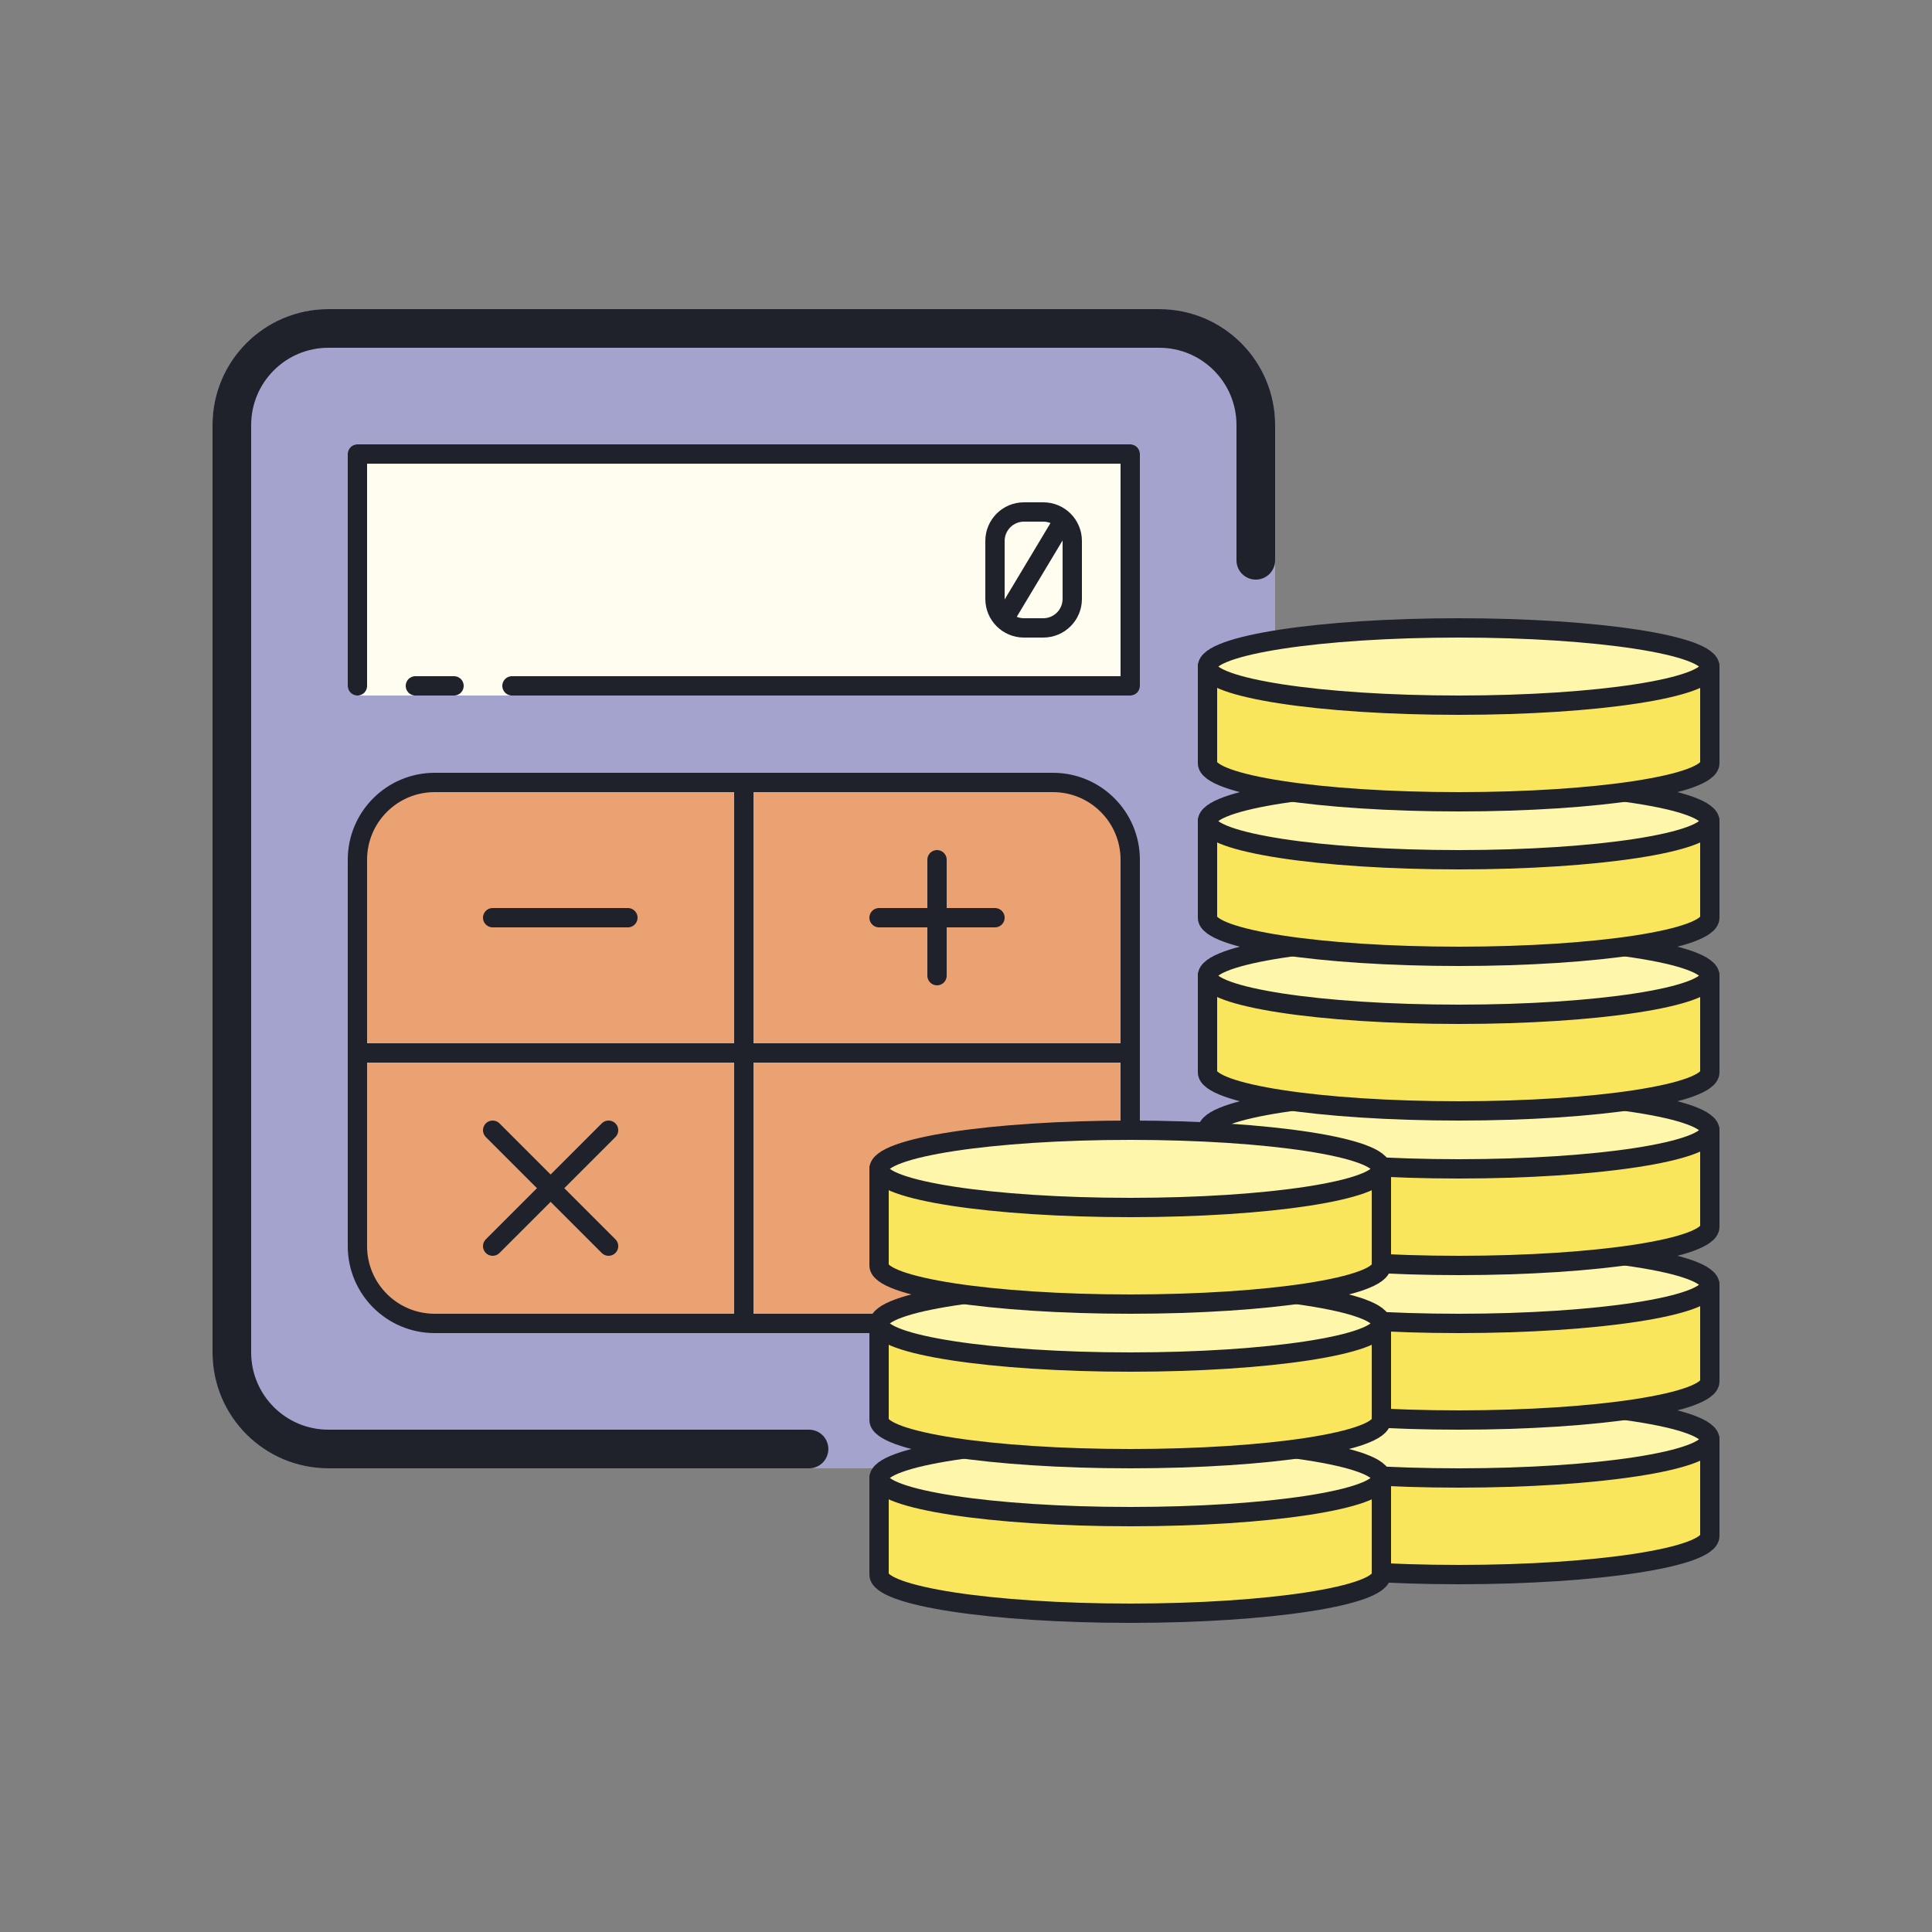 <?xml version="1.0" encoding="UTF-8"?>
<svg xmlns="http://www.w3.org/2000/svg" xmlns:xlink="http://www.w3.org/1999/xlink" width="200pt" height="200pt" viewBox="0 0 200 200" version="1.1">
<rect x="0" y="0" width="200" height="200" fill="#808080" stroke="none"/>
<g id="surface1">
<path style=" stroke:none;fill-rule:nonzero;fill:#A3A3CD;fill-opacity:1;" d="M 120 152 L 34 152 C 27.383 152 22 146.617 22 140 L 22 44 C 22 37.383 27.383 32 34 32 L 120 32 C 126.617 32 132 37.383 132 44 L 132 140 C 132 146.617 126.617 152 120 152 Z "/>
<path style="fill:none;stroke-width:2;stroke-linecap:round;stroke-linejoin:round;stroke:#1F212B;stroke-opacity:1;stroke-miterlimit:4;" d="M 41.875 75 L 17 75 C 14.238 75 12 72.762 12 70 L 12 22 C 12 19.238 14.238 17 17 17 L 60 17 C 62.762 17 65 19.238 65 22 L 65 29 " transform="matrix(2,0,0,2,0,0)"/>
<path style=" stroke:none;fill-rule:nonzero;fill:#FEFDEF;fill-opacity:1;" d="M 117 72 L 37 72 C 36.449 72 36 71.551 36 71 L 36 47 C 36 46.449 36.449 46 37 46 L 117 46 C 117.551 46 118 46.449 118 47 L 118 71 C 118 71.551 117.551 72 117 72 Z "/>
<path style="fill:none;stroke-width:1;stroke-linecap:round;stroke-linejoin:round;stroke:#1F212B;stroke-opacity:1;stroke-miterlimit:4;" d="M 23.5 35.5 L 21.5 35.5 " transform="matrix(2,0,0,2,0,0)"/>
<path style="fill:none;stroke-width:1;stroke-linecap:round;stroke-linejoin:round;stroke:#1F212B;stroke-opacity:1;stroke-miterlimit:4;" d="M 18.5 35.5 L 18.5 23.5 L 58.5 23.5 L 58.5 35.5 L 26.5 35.5 " transform="matrix(2,0,0,2,0,0)"/>
<path style=" stroke:none;fill-rule:nonzero;fill:#1F212B;fill-opacity:1;" d="M 108 54 C 109.102 54 110 54.898 110 56 L 110 62 C 110 63.102 109.102 64 108 64 L 106 64 C 104.898 64 104 63.102 104 62 L 104 56 C 104 54.898 104.898 54 106 54 L 108 54 M 108 52 L 106 52 C 103.789 52 102 53.789 102 56 L 102 62 C 102 64.211 103.789 66 106 66 L 108 66 C 110.211 66 112 64.211 112 62 L 112 56 C 112 53.789 110.211 52 108 52 Z "/>
<path style="fill:none;stroke-width:1;stroke-linecap:butt;stroke-linejoin:miter;stroke:#1F212B;stroke-opacity:1;stroke-miterlimit:4;" d="M 55 27 L 52 32 " transform="matrix(2,0,0,2,0,0)"/>
<path style="fill-rule:nonzero;fill:#EBA272;fill-opacity:1;stroke-width:1;stroke-linecap:butt;stroke-linejoin:miter;stroke:#1F212B;stroke-opacity:1;stroke-miterlimit:4;" d="M 54.5 68.5 L 22.5 68.5 C 20.291 68.5 18.5 66.709 18.5 64.5 L 18.5 44.5 C 18.5 42.291 20.291 40.5 22.5 40.5 L 54.5 40.5 C 56.709 40.5 58.5 42.291 58.5 44.5 L 58.5 64.5 C 58.5 66.709 56.709 68.5 54.5 68.5 Z " transform="matrix(2,0,0,2,0,0)"/>
<path style="fill:none;stroke-width:1;stroke-linecap:round;stroke-linejoin:miter;stroke:#1F212B;stroke-opacity:1;stroke-miterlimit:4;" d="M 38.5 40.5 L 38.5 68.5 " transform="matrix(2,0,0,2,0,0)"/>
<path style="fill:none;stroke-width:1;stroke-linecap:round;stroke-linejoin:miter;stroke:#1F212B;stroke-opacity:1;stroke-miterlimit:4;" d="M 18.5 54.5 L 58.5 54.5 " transform="matrix(2,0,0,2,0,0)"/>
<path style="fill:none;stroke-width:1;stroke-linecap:round;stroke-linejoin:miter;stroke:#1F212B;stroke-opacity:1;stroke-miterlimit:4;" d="M 25.5 47.5 L 32.5 47.5 " transform="matrix(2,0,0,2,0,0)"/>
<path style="fill:none;stroke-width:1;stroke-linecap:round;stroke-linejoin:miter;stroke:#1F212B;stroke-opacity:1;stroke-miterlimit:4;" d="M 45.5 47.5 L 51.5 47.5 " transform="matrix(2,0,0,2,0,0)"/>
<path style="fill:none;stroke-width:1;stroke-linecap:round;stroke-linejoin:miter;stroke:#1F212B;stroke-opacity:1;stroke-miterlimit:4;" d="M 48.5 44.5 L 48.5 50.5 " transform="matrix(2,0,0,2,0,0)"/>
<path style="fill:none;stroke-width:1;stroke-linecap:round;stroke-linejoin:miter;stroke:#1F212B;stroke-opacity:1;stroke-miterlimit:4;" d="M 25.5 58.5 L 31.5 64.5 " transform="matrix(2,0,0,2,0,0)"/>
<path style="fill:none;stroke-width:1;stroke-linecap:round;stroke-linejoin:miter;stroke:#1F212B;stroke-opacity:1;stroke-miterlimit:4;" d="M 31.5 58.5 L 25.5 64.5 " transform="matrix(2,0,0,2,0,0)"/>
<path style="fill-rule:nonzero;fill:#F9E65C;fill-opacity:1;stroke-width:1;stroke-linecap:butt;stroke-linejoin:round;stroke:#1F212B;stroke-opacity:1;stroke-miterlimit:4;" d="M 88.5 79.5 C 88.5 80.605 82.68 81.5 75.5 81.5 C 68.32 81.5 62.5 80.605 62.5 79.5 C 62.5 78.395 62.5 74.5 62.5 74.5 L 88.5 74.5 C 88.5 74.5 88.5 79.252 88.5 79.5 Z " transform="matrix(2,0,0,2,0,0)"/>
<path style="fill-rule:nonzero;fill:#FEF6AA;fill-opacity:1;stroke-width:1;stroke-linecap:butt;stroke-linejoin:miter;stroke:#1F212B;stroke-opacity:1;stroke-miterlimit:4;" d="M 88.5 74.5 C 88.5 73.395 82.68 72.5 75.5 72.5 C 68.32 72.5 62.5 73.395 62.5 74.5 C 62.5 75.605 68.32 76.5 75.5 76.5 C 82.68 76.5 88.5 75.605 88.5 74.5 Z " transform="matrix(2,0,0,2,0,0)"/>
<path style="fill-rule:nonzero;fill:#F9E65C;fill-opacity:1;stroke-width:1;stroke-linecap:butt;stroke-linejoin:round;stroke:#1F212B;stroke-opacity:1;stroke-miterlimit:4;" d="M 88.5 71.5 C 88.5 72.605 82.68 73.5 75.5 73.5 C 68.32 73.5 62.5 72.605 62.5 71.5 C 62.5 70.395 62.5 66.5 62.5 66.5 L 88.5 66.5 C 88.5 66.5 88.5 71.252 88.5 71.5 Z " transform="matrix(2,0,0,2,0,0)"/>
<path style="fill-rule:nonzero;fill:#FEF6AA;fill-opacity:1;stroke-width:1;stroke-linecap:butt;stroke-linejoin:miter;stroke:#1F212B;stroke-opacity:1;stroke-miterlimit:4;" d="M 88.5 66.5 C 88.5 65.395 82.68 64.5 75.5 64.5 C 68.32 64.5 62.5 65.395 62.5 66.5 C 62.5 67.605 68.32 68.5 75.5 68.5 C 82.68 68.5 88.5 67.605 88.5 66.5 Z " transform="matrix(2,0,0,2,0,0)"/>
<path style="fill-rule:nonzero;fill:#F9E65C;fill-opacity:1;stroke-width:1;stroke-linecap:butt;stroke-linejoin:round;stroke:#1F212B;stroke-opacity:1;stroke-miterlimit:4;" d="M 88.5 63.5 C 88.5 64.605 82.68 65.5 75.5 65.5 C 68.32 65.5 62.5 64.605 62.5 63.5 C 62.5 62.395 62.5 58.5 62.5 58.5 L 88.5 58.5 C 88.5 58.5 88.5 63.252 88.5 63.5 Z " transform="matrix(2,0,0,2,0,0)"/>
<path style="fill-rule:nonzero;fill:#FEF6AA;fill-opacity:1;stroke-width:1;stroke-linecap:butt;stroke-linejoin:miter;stroke:#1F212B;stroke-opacity:1;stroke-miterlimit:4;" d="M 88.5 58.5 C 88.5 57.395 82.68 56.5 75.5 56.5 C 68.32 56.5 62.5 57.395 62.5 58.5 C 62.5 59.605 68.32 60.5 75.5 60.5 C 82.68 60.5 88.5 59.605 88.5 58.5 Z " transform="matrix(2,0,0,2,0,0)"/>
<path style="fill-rule:nonzero;fill:#F9E65C;fill-opacity:1;stroke-width:1;stroke-linecap:butt;stroke-linejoin:round;stroke:#1F212B;stroke-opacity:1;stroke-miterlimit:4;" d="M 88.5 55.5 C 88.5 56.605 82.68 57.5 75.5 57.5 C 68.32 57.5 62.5 56.605 62.5 55.5 C 62.5 54.395 62.5 50.5 62.5 50.5 L 88.5 50.5 C 88.5 50.5 88.5 55.252 88.5 55.5 Z " transform="matrix(2,0,0,2,0,0)"/>
<path style="fill-rule:nonzero;fill:#FEF6AA;fill-opacity:1;stroke-width:1;stroke-linecap:butt;stroke-linejoin:miter;stroke:#1F212B;stroke-opacity:1;stroke-miterlimit:4;" d="M 88.5 50.5 C 88.5 49.395 82.68 48.5 75.5 48.5 C 68.32 48.5 62.5 49.395 62.5 50.5 C 62.5 51.605 68.32 52.5 75.5 52.5 C 82.68 52.5 88.5 51.605 88.5 50.5 Z " transform="matrix(2,0,0,2,0,0)"/>
<path style="fill-rule:nonzero;fill:#F9E65C;fill-opacity:1;stroke-width:1;stroke-linecap:butt;stroke-linejoin:round;stroke:#1F212B;stroke-opacity:1;stroke-miterlimit:4;" d="M 88.5 47.5 C 88.5 48.605 82.68 49.5 75.5 49.5 C 68.32 49.5 62.5 48.605 62.5 47.5 C 62.5 46.395 62.5 42.5 62.5 42.5 L 88.5 42.5 C 88.5 42.5 88.5 47.252 88.5 47.5 Z " transform="matrix(2,0,0,2,0,0)"/>
<path style="fill-rule:nonzero;fill:#FEF6AA;fill-opacity:1;stroke-width:1;stroke-linecap:butt;stroke-linejoin:miter;stroke:#1F212B;stroke-opacity:1;stroke-miterlimit:4;" d="M 88.5 42.5 C 88.5 41.395 82.68 40.5 75.5 40.5 C 68.32 40.5 62.5 41.395 62.5 42.5 C 62.5 43.605 68.32 44.5 75.5 44.5 C 82.68 44.5 88.5 43.605 88.5 42.5 Z " transform="matrix(2,0,0,2,0,0)"/>
<path style="fill-rule:nonzero;fill:#F9E65C;fill-opacity:1;stroke-width:1;stroke-linecap:butt;stroke-linejoin:round;stroke:#1F212B;stroke-opacity:1;stroke-miterlimit:4;" d="M 88.5 39.5 C 88.5 40.605 82.68 41.5 75.5 41.5 C 68.32 41.5 62.5 40.605 62.5 39.5 C 62.5 38.395 62.5 34.5 62.5 34.5 L 88.5 34.5 C 88.5 34.5 88.5 39.252 88.5 39.5 Z " transform="matrix(2,0,0,2,0,0)"/>
<path style="fill-rule:nonzero;fill:#FEF6AA;fill-opacity:1;stroke-width:1;stroke-linecap:butt;stroke-linejoin:miter;stroke:#1F212B;stroke-opacity:1;stroke-miterlimit:4;" d="M 88.5 34.5 C 88.5 33.395 82.68 32.5 75.5 32.5 C 68.32 32.5 62.5 33.395 62.5 34.5 C 62.5 35.605 68.32 36.5 75.5 36.5 C 82.68 36.5 88.5 35.605 88.5 34.5 Z " transform="matrix(2,0,0,2,0,0)"/>
<path style="fill-rule:nonzero;fill:#F9E65C;fill-opacity:1;stroke-width:1;stroke-linecap:butt;stroke-linejoin:round;stroke:#1F212B;stroke-opacity:1;stroke-miterlimit:4;" d="M 71.5 81.5 C 71.5 82.605 65.68 83.5 58.5 83.5 C 51.32 83.5 45.5 82.605 45.5 81.5 C 45.5 80.395 45.5 76.5 45.5 76.5 L 71.5 76.5 C 71.5 76.5 71.5 81.252 71.5 81.5 Z " transform="matrix(2,0,0,2,0,0)"/>
<path style="fill-rule:nonzero;fill:#FEF6AA;fill-opacity:1;stroke-width:1;stroke-linecap:butt;stroke-linejoin:miter;stroke:#1F212B;stroke-opacity:1;stroke-miterlimit:4;" d="M 71.5 76.5 C 71.5 75.395 65.68 74.5 58.5 74.5 C 51.32 74.5 45.5 75.395 45.5 76.5 C 45.5 77.605 51.32 78.5 58.5 78.5 C 65.68 78.5 71.5 77.605 71.5 76.5 Z " transform="matrix(2,0,0,2,0,0)"/>
<path style="fill-rule:nonzero;fill:#F9E65C;fill-opacity:1;stroke-width:1;stroke-linecap:butt;stroke-linejoin:round;stroke:#1F212B;stroke-opacity:1;stroke-miterlimit:4;" d="M 71.5 73.5 C 71.5 74.605 65.68 75.5 58.5 75.5 C 51.32 75.5 45.5 74.605 45.5 73.5 C 45.5 72.395 45.5 68.5 45.5 68.5 L 71.5 68.5 C 71.5 68.5 71.5 73.252 71.5 73.5 Z " transform="matrix(2,0,0,2,0,0)"/>
<path style="fill-rule:nonzero;fill:#FEF6AA;fill-opacity:1;stroke-width:1;stroke-linecap:butt;stroke-linejoin:miter;stroke:#1F212B;stroke-opacity:1;stroke-miterlimit:4;" d="M 71.5 68.5 C 71.5 67.395 65.68 66.5 58.5 66.5 C 51.32 66.5 45.5 67.395 45.5 68.5 C 45.5 69.605 51.32 70.5 58.5 70.5 C 65.68 70.5 71.5 69.605 71.5 68.5 Z " transform="matrix(2,0,0,2,0,0)"/>
<path style="fill-rule:nonzero;fill:#F9E65C;fill-opacity:1;stroke-width:1;stroke-linecap:butt;stroke-linejoin:round;stroke:#1F212B;stroke-opacity:1;stroke-miterlimit:4;" d="M 71.5 65.5 C 71.5 66.605 65.68 67.5 58.5 67.5 C 51.32 67.5 45.5 66.605 45.5 65.5 C 45.5 64.395 45.5 60.5 45.5 60.5 L 71.5 60.5 C 71.5 60.5 71.5 65.252 71.5 65.5 Z " transform="matrix(2,0,0,2,0,0)"/>
<path style="fill-rule:nonzero;fill:#FEF6AA;fill-opacity:1;stroke-width:1;stroke-linecap:butt;stroke-linejoin:miter;stroke:#1F212B;stroke-opacity:1;stroke-miterlimit:4;" d="M 71.5 60.5 C 71.5 59.395 65.68 58.5 58.5 58.5 C 51.32 58.5 45.5 59.395 45.5 60.5 C 45.5 61.605 51.32 62.5 58.5 62.5 C 65.68 62.5 71.5 61.605 71.5 60.5 Z " transform="matrix(2,0,0,2,0,0)"/>
</g>
</svg>
